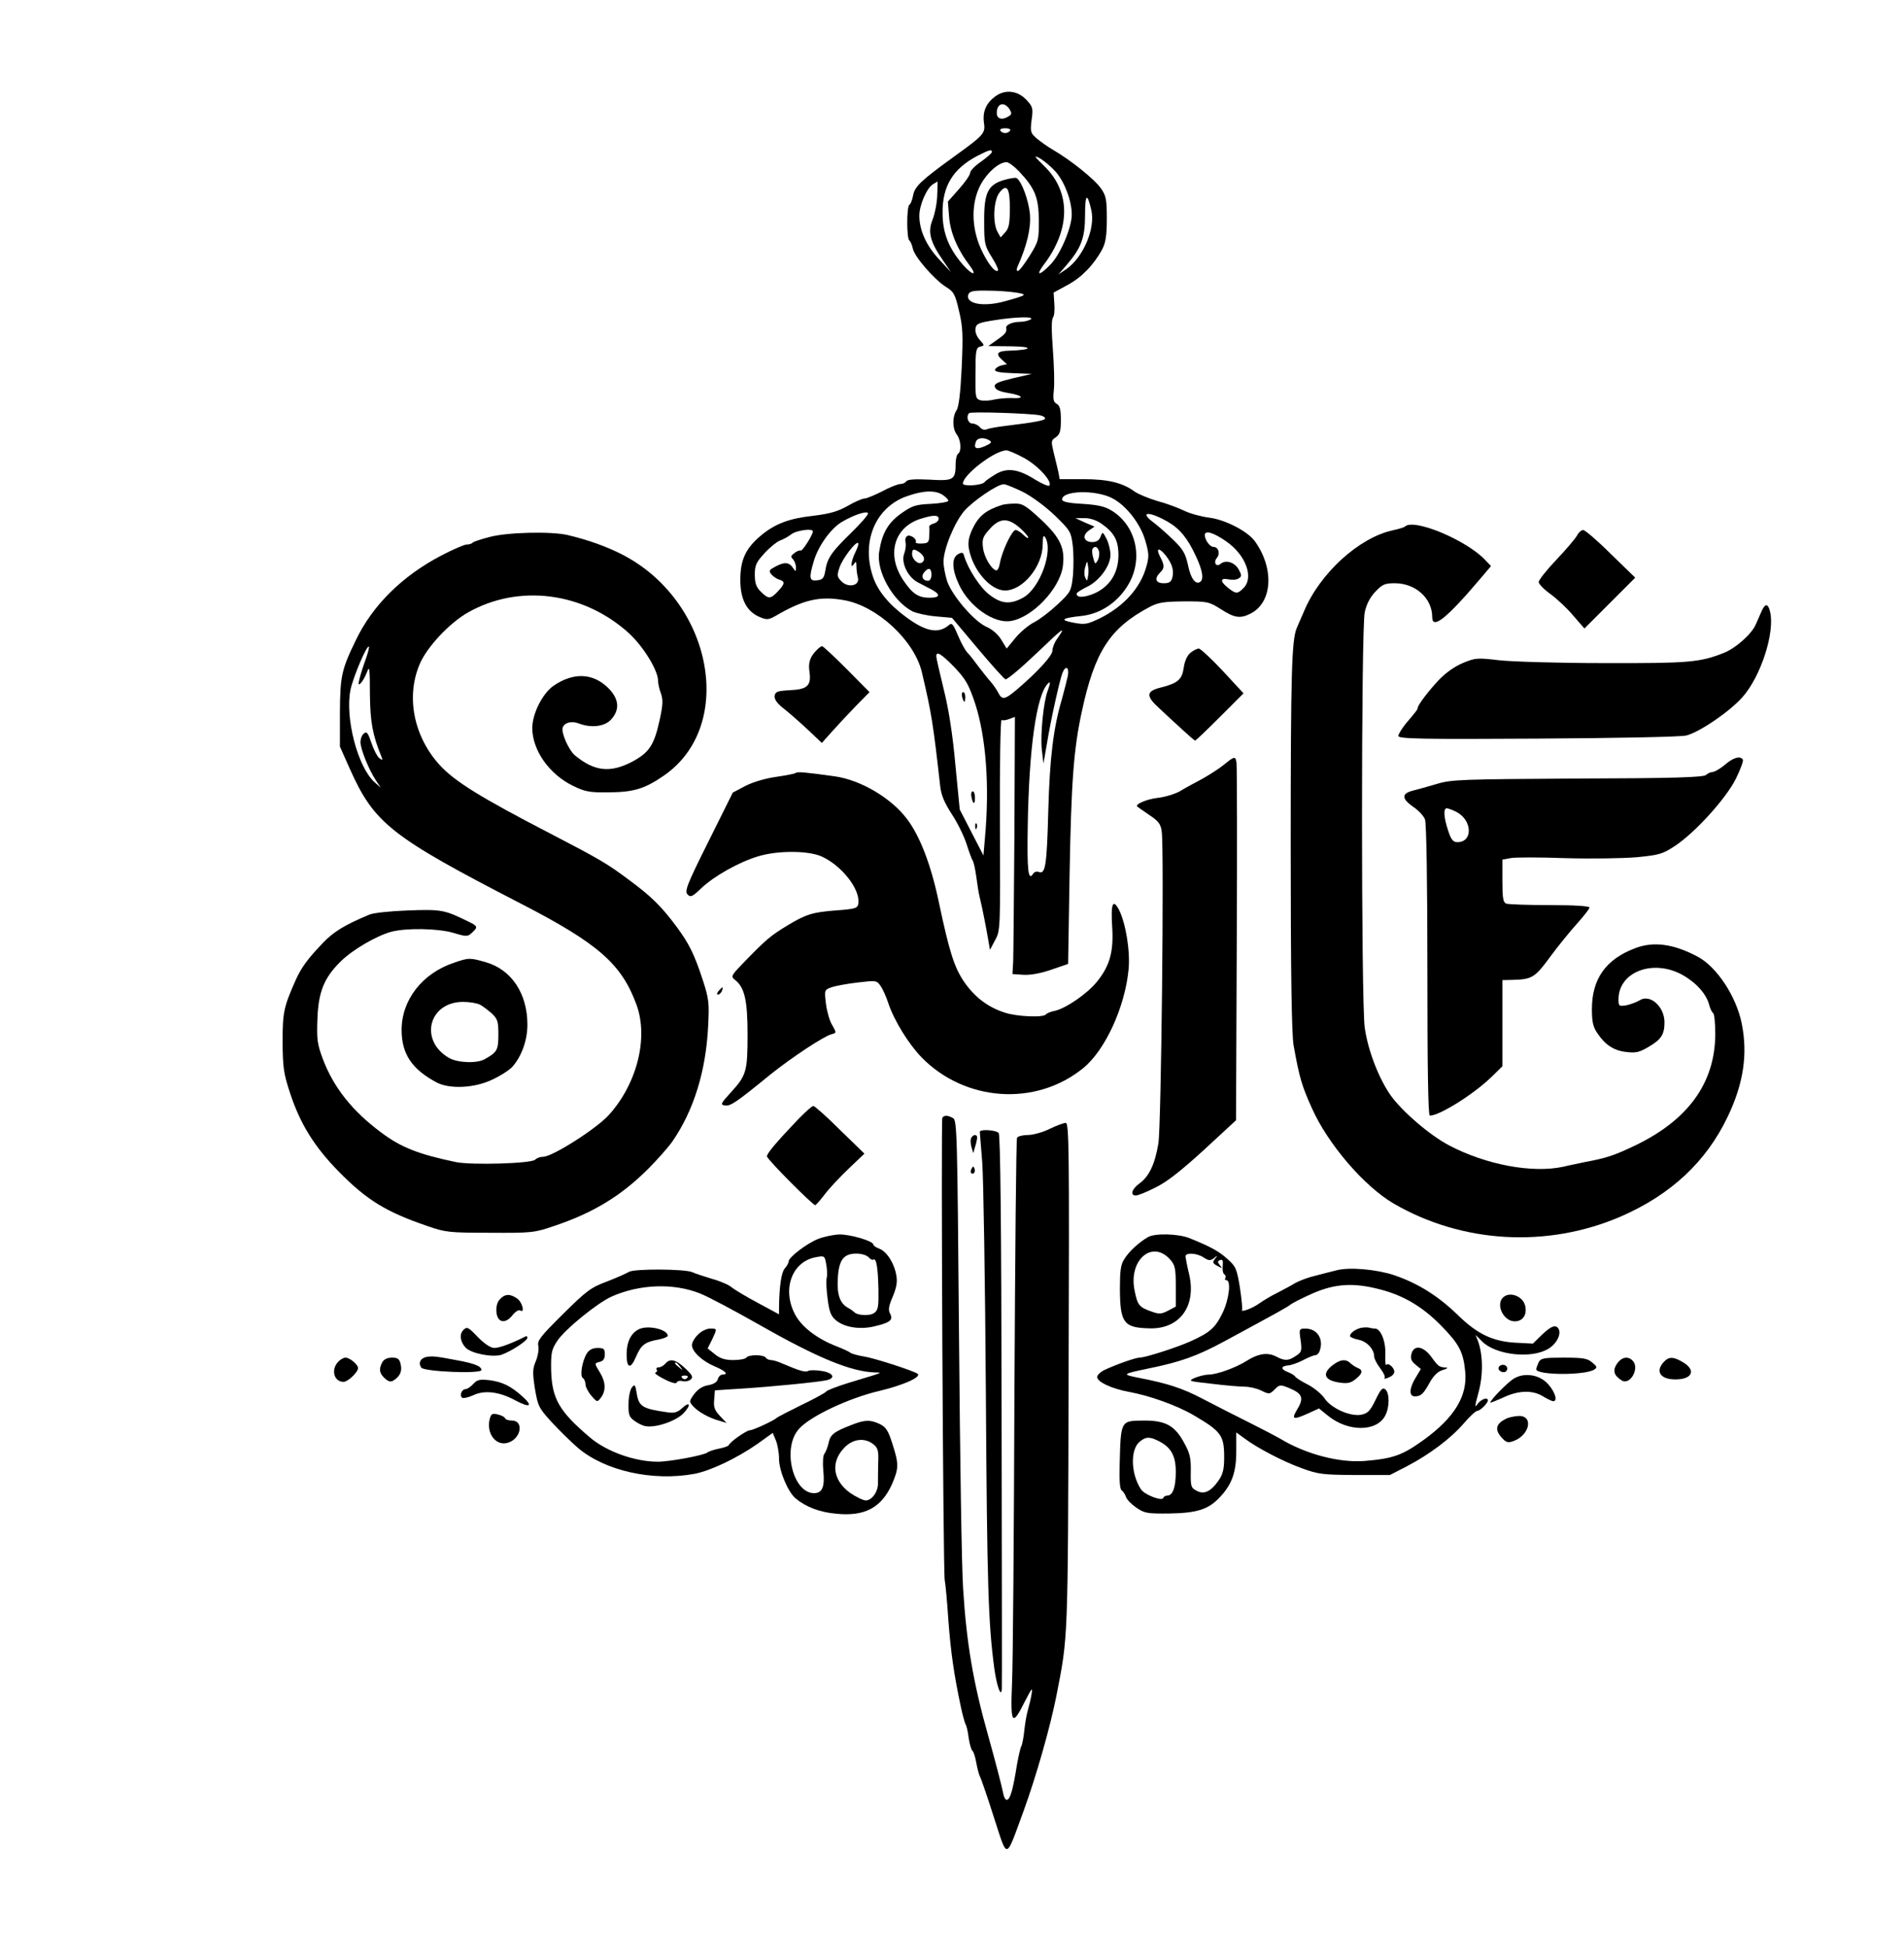 <?xml version="1.0" standalone="no"?>
<!DOCTYPE svg PUBLIC "-//W3C//DTD SVG 20010904//EN"
 "http://www.w3.org/TR/2001/REC-SVG-20010904/DTD/svg10.dtd">
<svg version="1.0" xmlns="http://www.w3.org/2000/svg"
 width="787pt" height="805pt" viewBox="0 0 787 805"
 preserveAspectRatio="xMidYMid meet">

<g transform="translate(0,805) scale(0.1,-0.1)"
fill="#000000" stroke="none">
<path d="M4108 7647 c-34 -27 -47 -62 -41 -105 7 -42 -1 -51 -122 -138 -138
-100 -164 -124 -171 -162 -3 -18 -10 -35 -15 -38 -12 -7 -12 -141 0 -148 4 -3
11 -18 14 -33 7 -34 87 -126 136 -158 33 -20 39 -30 55 -100 16 -66 17 -100
11 -234 -5 -106 -12 -162 -21 -176 -18 -26 -18 -76 1 -101 17 -22 20 -70 5
-79 -5 -3 -10 -22 -10 -41 0 -67 -8 -72 -108 -66 -61 3 -91 1 -96 -7 -4 -6
-15 -11 -24 -11 -10 0 -44 -13 -75 -30 -32 -16 -65 -30 -74 -30 -9 0 -41 -14
-70 -31 -41 -23 -75 -32 -139 -40 -102 -11 -160 -33 -219 -82 -63 -53 -85
-100 -85 -184 0 -80 27 -131 81 -153 28 -12 36 -11 63 4 116 68 184 84 285 66
136 -24 289 -165 321 -296 40 -169 47 -212 76 -471 4 -38 17 -69 48 -117 24
-36 51 -92 61 -123 10 -32 21 -62 25 -68 4 -5 11 -35 15 -65 4 -30 10 -71 15
-90 12 -49 27 -128 35 -175 l7 -40 21 40 c22 39 22 47 20 478 -1 240 2 435 7
432 5 -3 19 -1 32 4 l23 9 -2 -477 c-2 -262 -4 -501 -5 -531 l-3 -55 45 -3
c28 -2 72 6 115 21 l70 24 6 369 c7 386 17 517 50 671 54 252 117 348 281 435
36 19 59 22 143 23 96 0 102 -1 151 -32 57 -37 81 -40 124 -18 89 46 98 184
18 297 -29 42 -124 91 -190 99 -31 4 -77 16 -102 28 -24 12 -75 31 -113 41
-37 11 -80 29 -95 40 -48 35 -108 50 -210 50 l-98 0 -5 28 c-3 15 -12 50 -19
79 -12 50 -12 53 8 66 17 12 21 25 21 71 0 44 -4 60 -17 67 -14 8 -16 19 -12
57 3 26 1 101 -4 167 -6 78 -6 124 0 132 6 7 8 33 6 58 l-3 46 57 31 c58 31
109 83 144 148 14 27 19 56 19 126 0 79 -3 95 -24 125 -25 37 -126 118 -197
159 -24 14 -55 36 -70 49 -24 21 -26 27 -20 75 7 49 5 55 -22 84 -38 40 -93
44 -134 9z m66 -50 c8 -14 8 -20 -4 -27 -27 -18 -50 -12 -50 13 0 41 32 49 54
14z m1 -87 c-3 -5 -12 -10 -20 -10 -8 0 -17 5 -20 10 -4 6 5 10 20 10 15 0 24
-4 20 -10z m-75 -88 c0 -5 -20 -22 -45 -40 -25 -17 -45 -38 -45 -46 0 -9 -21
-39 -46 -67 l-46 -52 5 -63 c5 -65 35 -136 85 -201 33 -44 12 -42 -27 2 -59
68 -85 132 -85 215 -1 111 43 183 144 236 49 25 60 28 60 16z m263 -81 c37
-42 67 -120 67 -178 0 -53 -47 -164 -87 -205 -45 -47 -64 -50 -31 -5 114 148
115 303 5 410 -42 41 -46 47 -21 34 17 -9 47 -34 67 -56z m-152 2 c67 -71 82
-108 83 -203 0 -82 -1 -87 -38 -147 -22 -35 -43 -63 -49 -63 -5 0 -6 8 -1 18
40 91 56 160 51 219 -6 57 -34 134 -55 147 -5 3 -28 -1 -53 -8 -66 -20 -82
-53 -81 -172 0 -90 2 -99 31 -146 18 -28 29 -53 26 -56 -11 -11 -44 31 -71 91
-40 90 -40 191 0 265 28 51 75 91 106 92 9 0 32 -17 51 -37z m-337 -100 c-1
-32 -10 -77 -19 -100 -21 -51 -11 -91 42 -168 l34 -50 -50 54 c-53 57 -81 120
-81 180 0 44 31 115 57 130 10 6 18 11 18 11 1 0 0 -26 -1 -57z m300 -58 c0
-58 -4 -79 -19 -95 l-19 -21 -13 23 c-21 39 -16 131 8 162 31 40 44 19 43 -69z
m337 -4 c17 -75 -33 -193 -102 -242 l-34 -23 32 37 c62 72 78 113 78 209 0 87
9 94 26 19z m-311 -340 c48 -8 47 -10 -47 -36 -89 -25 -165 -10 -150 29 5 13
22 16 79 15 40 0 93 -4 118 -8z m60 -111 c-8 -5 -28 -10 -45 -10 -30 0 -57
-12 -56 -24 3 -18 -2 -25 -36 -49 l-38 -27 95 -1 c94 -1 88 -15 -7 -18 -50 -1
-60 -12 -32 -37 l21 -19 -23 -5 c-12 -3 -24 -11 -26 -17 -3 -9 19 -13 74 -15
l78 -3 -78 -18 c-62 -15 -78 -22 -75 -35 2 -12 19 -20 56 -26 60 -10 70 -24
15 -21 -21 1 -54 -2 -73 -6 -19 -5 -45 -6 -57 -3 -21 6 -22 11 -21 111 0 95 2
106 20 111 18 4 18 5 -2 27 -13 14 -20 33 -18 47 3 20 11 24 73 34 92 15 175
17 155 4z m38 -396 c12 -2 22 -8 22 -13 0 -8 -41 -16 -165 -31 -33 -4 -67 -10
-76 -14 -9 -4 -21 -1 -29 9 -7 8 -21 15 -31 15 -18 0 -27 29 -13 43 7 7 252
-1 292 -9z m-208 -104 c12 -7 7 -12 -20 -24 -35 -15 -47 -9 -36 19 6 17 34 19
56 5z m142 -72 c58 -31 120 -99 105 -115 -4 -3 -30 8 -58 25 -71 45 -118 51
-166 21 -21 -13 -40 -26 -43 -31 -11 -14 -90 -19 -90 -6 1 36 129 135 179 137
7 1 40 -13 73 -31z m-5 -140 c39 -20 93 -60 133 -98 64 -62 67 -68 74 -123 4
-32 4 -88 1 -125 -7 -65 -9 -68 -64 -120 -31 -29 -74 -62 -96 -73 -22 -11 -57
-40 -77 -64 l-37 -45 -22 36 c-13 22 -38 44 -62 54 -51 23 -141 128 -162 188
-8 25 -15 62 -15 81 0 52 45 162 86 210 35 40 135 109 162 110 8 1 43 -14 79
-31z m-329 -14 c12 -8 22 -19 22 -23 0 -5 -33 -11 -72 -13 -65 -3 -78 -8 -125
-41 -53 -39 -77 -80 -89 -157 -13 -80 56 -203 137 -246 17 -8 61 -18 97 -21
l67 -6 105 -125 c58 -69 110 -127 116 -129 7 -2 65 47 130 109 113 108 123
115 82 56 -10 -14 -18 -36 -18 -47 0 -20 -59 -85 -144 -158 -53 -45 -64 -47
-80 -15 -8 15 -23 36 -33 47 -10 11 -31 38 -48 60 -16 22 -37 49 -47 59 -10
11 -27 43 -39 72 -20 47 -25 52 -38 40 -43 -36 -95 -26 -177 35 -72 53 -118
110 -137 170 -47 145 14 285 143 329 67 24 118 25 148 4z m698 -12 c58 -29
118 -106 138 -176 15 -51 16 -66 5 -105 -24 -90 -94 -167 -193 -216 -52 -25
-62 -27 -109 -18 -59 11 -49 19 35 28 72 8 141 51 184 117 73 108 45 253 -61
318 -27 17 -57 24 -121 28 -59 3 -84 9 -84 18 0 37 137 41 206 6z m-1079 -145
c-80 -78 -98 -103 -106 -157 -5 -29 -11 -36 -34 -38 -32 -4 -34 10 -13 80 18
61 68 131 112 159 49 30 108 50 112 38 2 -5 -30 -42 -71 -82z m1310 47 c50
-29 82 -68 117 -144 27 -58 33 -95 16 -105 -19 -12 -39 16 -50 72 -10 45 -20
63 -59 101 -27 26 -62 57 -79 70 -66 48 -26 52 55 6z m-947 12 c0 -7 -9 -16
-20 -19 -11 -3 -20 -9 -19 -14 1 -4 1 -21 0 -38 -1 -26 -5 -30 -31 -31 -16 -1
-27 2 -25 6 7 12 -23 33 -35 25 -7 -4 -10 -16 -7 -26 3 -11 0 -32 -6 -48 -13
-36 15 -95 56 -117 15 -8 39 -20 54 -28 42 -22 40 -36 -4 -36 -46 0 -70 15
-107 69 -75 108 -41 226 75 259 49 15 69 14 69 -2z m670 -18 c55 -38 73 -70
73 -132 0 -73 -35 -129 -99 -158 -43 -18 -74 -19 -74 -1 0 4 19 16 41 27 52
24 99 87 99 133 0 19 -7 48 -16 66 -16 31 -17 31 -25 9 -6 -15 -17 -22 -34
-22 -35 0 -44 27 -14 48 l23 16 -40 17 -39 18 36 0 c22 1 49 -8 69 -21z
m-1190 -34 c0 -14 -44 -83 -50 -79 -4 2 -16 -2 -26 -10 -15 -11 -17 -16 -6
-26 6 -7 12 -22 12 -33 0 -20 0 -20 -15 1 -16 22 -38 21 -80 -4 -16 -9 -17
-14 -6 -27 7 -8 21 -18 32 -21 25 -8 24 -17 -6 -49 -30 -32 -39 -32 -70 -1
-19 18 -25 35 -25 70 0 39 5 51 41 90 22 24 51 47 62 51 12 4 33 15 46 25 22
18 91 27 91 13z m1707 -40 c82 -56 117 -150 73 -194 -25 -25 -31 -25 -64 1
-34 27 -33 42 2 35 15 -3 34 -2 42 4 13 8 13 13 0 37 -17 30 -53 41 -75 23
-18 -15 -31 6 -15 25 15 18 6 45 -14 45 -15 0 -36 29 -36 49 0 21 35 11 87
-25z m-1531 -45 c-18 -36 -23 -75 -6 -49 8 12 10 10 10 -10 0 -14 3 -35 6 -47
9 -33 -40 -44 -68 -15 -18 18 -19 24 -8 57 12 36 68 110 77 101 3 -3 -2 -19
-11 -37z m1007 2 c2 -10 0 -27 -6 -37 -10 -17 -11 -16 -18 10 -5 16 -6 33 -3
38 9 14 21 9 27 -11z m-740 -5 c19 -15 22 -32 7 -41 -15 -9 -40 14 -40 36 0
22 8 23 33 5z m1016 -12 c26 -34 34 -60 27 -90 -5 -19 -13 -24 -36 -24 -33 0
-40 19 -15 44 19 18 19 30 0 66 -19 37 -4 39 24 4z m-322 -86 c-3 -20 -4 -21
-11 -5 -5 9 -5 29 0 45 7 25 8 26 11 5 3 -13 3 -33 0 -45z m-647 7 c0 -15 -6
-25 -14 -25 -22 0 -30 19 -16 35 18 22 30 18 30 -10z m95 -382 c47 -50 59 -71
85 -148 46 -141 61 -342 41 -560 l-6 -70 -49 95 -49 95 -18 185 c-11 123 -27
227 -48 311 -17 69 -31 131 -31 137 0 23 20 11 75 -45z m469 -35 c-4 -18 -15
-62 -25 -98 -35 -118 -50 -242 -56 -460 -6 -228 -12 -264 -39 -253 -9 3 -20 0
-24 -8 -20 -31 -25 13 -22 194 5 325 36 544 83 592 12 12 11 3 0 -28 -18 -46
-31 -182 -25 -242 l7 -60 14 80 c15 94 52 260 64 293 13 34 29 27 23 -10z"/>
<path d="M4140 5963 c-67 -22 -96 -46 -122 -102 -14 -31 -18 -54 -13 -79 16
-88 89 -172 149 -172 74 0 155 99 156 190 0 33 3 41 10 30 35 -55 -21 -210
-90 -249 -54 -30 -91 -27 -141 12 -38 29 -88 106 -104 160 -4 15 -8 16 -25 7
-27 -15 -26 -62 4 -126 42 -90 144 -162 214 -150 89 14 202 133 215 225 10 76
-10 119 -90 194 -64 59 -77 67 -110 66 -21 0 -45 -3 -53 -6z m75 -94 c19 -17
35 -35 35 -40 0 -5 -9 0 -20 11 -11 11 -26 20 -32 20 -15 0 -57 -89 -65 -137
-3 -18 -10 -32 -16 -30 -21 7 -49 55 -54 94 -4 35 -1 45 27 76 41 47 76 49
125 6z"/>
<path d="M3977 5170 c3 -11 7 -20 9 -20 2 0 4 9 4 20 0 11 -4 20 -9 20 -5 0
-7 -9 -4 -20z"/>
<path d="M4015 4759 c6 -33 15 -36 15 -6 0 15 -4 27 -9 27 -6 0 -8 -10 -6 -21z"/>
<path d="M4031 4634 c0 -11 3 -14 6 -6 3 7 2 16 -1 19 -3 4 -6 -2 -5 -13z"/>
<path d="M5807 5874 c-3 -3 -25 -10 -49 -15 -140 -30 -302 -177 -368 -335 -12
-27 -25 -58 -30 -69 -21 -50 -25 -188 -25 -900 0 -536 4 -779 12 -825 24 -134
34 -167 76 -260 66 -148 216 -322 337 -393 284 -165 635 -185 939 -54 207 90
353 226 442 412 66 138 84 260 58 387 -23 112 -103 233 -182 275 -100 53 -182
64 -258 35 -122 -46 -179 -127 -179 -252 0 -53 5 -74 23 -100 32 -48 69 -72
120 -77 38 -5 54 -1 91 21 53 31 66 51 66 103 -1 65 -60 116 -102 90 -13 -8
-38 -17 -55 -21 -32 -5 -33 -4 -33 27 2 113 146 166 267 97 56 -32 97 -79 108
-123 4 -15 11 -30 16 -33 5 -3 9 -42 9 -87 -1 -202 -112 -356 -335 -462 -82
-39 -114 -50 -200 -66 -27 -6 -69 -14 -93 -20 -128 -28 -320 8 -472 88 -80 42
-193 139 -242 207 -49 70 -94 186 -107 280 -15 107 -15 1646 0 1716 7 33 22
62 44 85 28 30 39 35 80 35 86 0 155 -62 155 -140 0 -53 60 -5 199 159 l44 52
-24 25 c-77 82 -296 174 -332 138z"/>
<path d="M6519 5838 c-7 -13 -45 -58 -85 -100 -41 -43 -74 -85 -74 -93 0 -8
22 -31 49 -50 27 -20 69 -59 94 -89 l46 -53 105 105 105 105 -101 98 c-55 55
-107 99 -114 99 -7 0 -19 -10 -25 -22z"/>
<path d="M2023 5831 c-34 -9 -65 -19 -69 -23 -4 -5 -15 -8 -25 -8 -9 0 -56
-20 -104 -45 -161 -84 -284 -205 -353 -348 -61 -125 -66 -151 -67 -302 l0
-140 41 -92 c101 -226 170 -280 709 -558 318 -164 414 -248 476 -417 50 -137
2 -327 -115 -456 -52 -57 -233 -172 -271 -172 -12 0 -26 -5 -33 -12 -16 -16
-262 -23 -327 -10 -154 32 -228 61 -309 122 -120 89 -197 186 -242 305 -23 62
-25 81 -22 165 4 112 28 170 96 237 51 50 148 106 210 123 63 16 192 14 257
-5 53 -16 58 -16 76 1 25 23 24 27 -13 45 -100 49 -111 52 -250 47 -76 -3
-146 -10 -163 -18 -102 -43 -146 -70 -190 -116 -65 -68 -88 -100 -113 -154
-49 -111 -54 -132 -54 -255 1 -107 4 -130 31 -212 42 -128 101 -222 201 -324
116 -118 196 -167 366 -225 74 -26 90 -28 259 -28 172 -1 184 0 265 28 162 54
278 125 389 236 38 38 83 89 100 113 89 129 139 292 148 477 5 96 3 113 -22
190 -35 107 -57 151 -108 220 -63 85 -105 126 -197 194 -91 68 -120 85 -330
194 -280 145 -389 212 -451 279 -108 117 -142 282 -85 417 29 71 124 172 200
215 210 119 477 85 665 -85 60 -55 121 -154 121 -197 0 -11 5 -35 12 -53 9
-26 8 -47 -5 -107 -23 -106 -43 -136 -113 -174 -91 -48 -157 -41 -238 26 -25
21 -58 95 -50 115 8 21 37 28 68 16 51 -19 105 -12 131 16 39 42 34 88 -14
134 -62 59 -141 62 -222 7 -46 -31 -89 -116 -89 -176 1 -92 70 -190 168 -238
49 -24 69 -28 142 -27 106 0 152 13 231 67 303 205 206 725 -172 917 -63 32
-138 59 -222 79 -67 16 -250 12 -324 -8z m-512 -507 c-10 -27 -21 -62 -25 -79
-6 -25 -5 -28 6 -17 7 7 18 27 25 45 10 28 12 16 12 -90 1 -115 11 -170 47
-258 7 -18 6 -18 -9 -7 -9 8 -23 36 -32 63 -14 41 -19 48 -31 38 -8 -6 -14
-22 -14 -36 0 -28 35 -115 64 -158 l20 -30 -26 23 c-70 63 -123 268 -99 383
12 55 68 186 76 177 2 -2 -4 -26 -14 -54z"/>
<path d="M7283 5528 c-6 -13 -17 -39 -26 -59 -17 -39 -83 -98 -132 -117 -99
-39 -142 -43 -494 -42 -193 0 -386 6 -437 12 -86 10 -95 10 -146 -11 -34 -14
-71 -40 -99 -69 -44 -46 -89 -106 -89 -117 0 -6 -4 -12 -50 -66 -16 -20 -30
-43 -30 -50 0 -12 94 -14 577 -11 328 2 594 7 614 13 54 14 178 98 231 158 76
85 136 269 114 355 -8 32 -19 33 -33 4z"/>
<path d="M3376 5364 c-28 -28 -36 -52 -30 -91 8 -56 -9 -72 -81 -75 -52 -3
-60 -6 -63 -23 -2 -15 10 -32 40 -55 24 -19 68 -58 99 -87 l56 -53 42 47 c24
27 68 74 99 106 l56 57 -94 95 c-52 52 -98 95 -102 95 -3 0 -14 -7 -22 -16z"/>
<path d="M4920 5352 c-13 -11 -23 -33 -27 -60 -7 -50 -24 -65 -95 -83 -61 -15
-63 -35 -5 -87 23 -22 65 -60 92 -85 28 -26 52 -47 55 -47 3 0 49 44 103 98
l97 97 -86 93 c-47 50 -92 92 -99 92 -7 0 -23 -8 -35 -18z"/>
<path d="M5060 4891 c-19 -16 -60 -42 -90 -59 -30 -16 -73 -39 -94 -52 -22
-12 -63 -24 -91 -27 -45 -5 -96 -27 -84 -36 2 -2 25 -18 50 -35 39 -26 47 -38
51 -69 10 -80 -2 -1218 -14 -1288 -14 -85 -38 -136 -78 -165 -32 -23 -40 -50
-15 -50 9 0 46 15 83 34 47 23 107 71 199 155 l132 122 3 727 c2 400 1 737 -1
750 -4 28 -8 28 -51 -7z"/>
<path d="M7130 4890 c-19 -16 -42 -29 -50 -30 -9 0 -22 -6 -28 -12 -10 -10
-132 -14 -530 -15 -479 -3 -522 -4 -582 -22 -36 -11 -81 -23 -100 -28 -47 -12
-47 -33 0 -66 23 -15 45 -39 50 -53 6 -15 10 -261 10 -625 0 -405 3 -599 10
-599 40 0 179 87 253 158 l47 46 0 178 0 178 43 1 c80 2 92 10 155 96 33 45
83 106 111 137 28 31 51 61 51 66 0 6 -63 10 -164 10 -90 0 -171 3 -180 6 -13
5 -16 23 -16 94 l0 88 33 6 c17 4 120 4 227 0 110 -3 239 -1 297 4 93 9 107
14 157 47 83 55 210 195 251 277 19 39 32 74 29 79 -10 17 -40 9 -74 -21z
m-1110 -195 c66 -34 69 -125 4 -125 -17 0 -26 10 -38 47 -18 54 -21 93 -6 93
6 0 24 -7 40 -15z"/>
<path d="M3289 4856 c-3 -3 -39 -10 -80 -16 -44 -6 -95 -21 -127 -37 l-53 -28
-101 -203 c-89 -178 -99 -205 -86 -218 12 -13 19 -10 56 25 52 50 155 108 234
132 80 25 208 25 264 0 84 -38 160 -136 152 -194 -3 -20 -11 -23 -92 -29 -96
-7 -125 -16 -201 -62 -68 -41 -89 -59 -168 -140 -66 -68 -68 -70 -49 -85 40
-31 52 -85 52 -227 0 -152 -5 -168 -70 -239 -42 -46 -43 -50 -23 -53 23 -3 44
11 190 130 85 68 218 156 249 164 22 6 22 6 4 38 -11 17 -22 57 -26 88 -7 57
-6 58 22 68 16 6 65 15 108 20 76 9 80 9 95 -13 9 -12 24 -45 33 -73 24 -72
84 -168 137 -223 180 -184 472 -204 668 -45 91 74 173 252 188 409 7 76 -12
191 -40 246 -25 47 -34 25 -28 -69 7 -105 -10 -164 -64 -230 -41 -50 -128
-109 -173 -119 -17 -3 -33 -10 -36 -14 -9 -15 -122 -10 -172 7 -68 22 -122 63
-165 124 -42 61 -62 122 -107 335 -32 152 -78 272 -132 342 -65 86 -191 160
-297 175 -121 17 -156 20 -162 14z"/>
<path d="M1874 4071 c-129 -44 -214 -153 -214 -277 0 -100 44 -164 147 -218
54 -27 156 -22 228 13 33 15 70 39 82 52 38 42 63 109 63 175 0 128 -65 227
-172 258 -67 19 -70 19 -134 -3z m109 -172 c12 -6 34 -23 50 -37 24 -23 27
-33 27 -87 0 -64 -5 -73 -57 -102 -32 -18 -113 -15 -148 6 -123 72 -83 230 58
231 27 0 58 -5 70 -11z"/>
<path d="M2970 3955 c-7 -9 -8 -15 -2 -15 5 0 12 7 16 15 3 8 4 15 2 15 -2 0
-9 -7 -16 -15z"/>
<path d="M3302 3428 c-96 -101 -131 -143 -132 -156 0 -12 189 -202 200 -202 3
1 21 21 40 46 19 25 64 73 99 106 l64 61 -101 98 c-55 55 -105 99 -110 99 -6
0 -32 -24 -60 -52z"/>
<path d="M3895 3431 c-6 -11 3 -1875 10 -1911 3 -14 10 -88 15 -165 10 -133
23 -224 52 -360 7 -33 16 -64 19 -70 4 -5 10 -31 13 -57 4 -26 11 -50 16 -53
4 -3 11 -24 15 -47 4 -23 11 -49 15 -58 5 -8 31 -84 58 -169 58 -178 47 -181
123 26 52 143 109 343 135 473 49 251 48 211 51 1323 3 940 2 1047 -12 1047
-8 0 -38 -11 -67 -25 -28 -14 -69 -25 -89 -25 -21 0 -41 -5 -45 -11 -4 -6 -8
-485 -11 -1063 -2 -578 -6 -1116 -10 -1195 -7 -167 1 -177 54 -70 28 54 32 59
27 29 -3 -19 -10 -48 -15 -65 -5 -16 -12 -55 -15 -85 -3 -30 -9 -59 -12 -65
-4 -5 -12 -41 -19 -80 -16 -101 -27 -138 -40 -142 -7 -3 -14 11 -18 34 -4 21
-31 126 -61 233 -61 216 -89 380 -103 605 -6 83 -13 552 -17 1043 -7 841 -8
894 -25 902 -22 12 -36 13 -44 1z"/>
<path d="M4050 3373 c0 -5 5 -61 10 -126 5 -65 12 -495 15 -955 5 -795 10
-951 35 -1137 10 -72 28 -123 31 -84 1 7 0 525 -1 1149 -1 765 -5 1139 -12
1148 -11 13 -78 17 -78 5z"/>
<path d="M4015 3349 c-4 -5 -4 -22 0 -37 l8 -27 7 25 c5 14 8 31 9 38 1 15
-15 16 -24 1z"/>
<path d="M4016 3221 c-4 -7 -5 -15 -2 -18 9 -9 19 4 14 18 -4 11 -6 11 -12 0z"/>
<path d="M3383 2931 c-47 -18 -123 -76 -123 -93 0 -6 -7 -19 -16 -29 -14 -15
-23 -74 -24 -162 l0 -28 -87 47 c-49 26 -97 55 -108 64 -11 10 -47 26 -80 35
-33 10 -70 22 -83 28 -30 14 -245 15 -263 1 -8 -5 -48 -23 -89 -39 -68 -25
-86 -39 -183 -135 -93 -92 -107 -110 -102 -131 3 -13 -1 -41 -10 -63 -14 -33
-14 -48 -4 -114 12 -71 16 -80 67 -136 31 -34 80 -82 111 -109 112 -95 309
-139 482 -107 67 13 174 64 259 123 l64 46 13 -31 c7 -17 13 -50 13 -75 0 -50
37 -139 69 -165 42 -35 99 -57 168 -63 117 -12 186 25 230 122 28 66 29 82 2
166 -17 54 -26 69 -51 82 -40 19 -63 19 -118 -3 -73 -28 -88 -40 -95 -74 -4
-18 -12 -39 -18 -46 -5 -7 -7 -36 -4 -69 7 -66 -4 -93 -38 -93 -88 0 -133 187
-63 265 45 52 208 129 335 158 99 24 175 58 155 71 -23 14 -181 65 -222 71
-25 4 -49 11 -55 15 -5 5 -30 16 -55 26 -84 32 -149 83 -175 135 -53 103 -11
216 87 234 36 7 37 6 43 -29 4 -20 5 -45 2 -57 -3 -11 -1 -50 4 -87 7 -55 14
-71 36 -89 36 -29 101 -38 160 -23 63 15 76 26 62 52 -8 15 -6 31 11 70 15 36
20 60 15 87 -8 50 -39 99 -70 111 -14 5 -25 13 -25 17 0 15 -97 43 -141 42
-24 -1 -63 -9 -86 -18z m207 -76 c7 -8 16 -13 20 -10 12 8 19 -32 21 -123 1
-71 -1 -85 -17 -97 -18 -14 -72 -11 -84 4 -3 3 -14 11 -25 17 -33 18 -46 54
-42 121 4 77 24 103 77 103 21 0 43 -7 50 -15z m-696 -150 c33 -13 144 -72
246 -130 239 -136 378 -193 475 -196 35 -1 42 2 -107 -43 -48 -15 -90 -31 -93
-36 -3 -5 -49 -30 -103 -56 -53 -26 -99 -50 -102 -53 -9 -10 -97 -51 -110 -51
-14 0 -83 -48 -88 -62 -2 -4 -20 -10 -40 -14 -20 -4 -42 -11 -48 -16 -16 -12
-156 -38 -205 -38 -94 0 -210 41 -279 99 -129 109 -159 161 -162 281 -1 71 2
84 26 120 31 47 164 155 223 182 117 52 257 57 367 13z m716 -623 c19 -15 22
-27 20 -77 -1 -33 -1 -71 -1 -84 1 -34 -25 -71 -50 -71 -11 0 -40 14 -65 31
-73 53 -82 129 -22 189 35 35 83 40 118 12z"/>
<path d="M2640 2557 c-32 -16 -50 -52 -50 -104 0 -58 17 -62 39 -9 21 49 37
61 94 71 20 4 37 11 37 15 0 27 -83 46 -120 27z"/>
<path d="M2885 2535 c-14 -13 -25 -33 -25 -43 0 -27 43 -67 96 -89 43 -18 57
-33 30 -33 -7 0 -16 -8 -19 -19 -3 -12 -17 -21 -40 -25 -24 -4 -43 -17 -58
-37 -21 -29 -21 -31 -3 -51 22 -23 64 -47 108 -59 l29 -9 -27 29 c-22 23 -27
36 -24 67 l3 39 110 7 c126 8 319 27 353 35 38 9 25 31 -22 38 -25 4 -50 4
-56 0 -11 -7 -39 2 -107 31 -17 8 -38 14 -46 14 -9 0 -19 5 -22 10 -3 6 -21
10 -40 10 -19 0 -37 -4 -40 -10 -3 -5 -27 -10 -53 -10 -34 0 -55 6 -77 24
l-30 24 18 36 c22 47 22 46 -8 46 -14 0 -37 -11 -50 -25z"/>
<path d="M2426 2458 c-20 -32 -30 -94 -17 -102 6 -4 11 -16 11 -26 0 -10 11
-32 24 -47 24 -28 25 -28 40 -8 21 28 20 64 -4 103 -24 40 -24 38 0 45 14 3
20 14 20 31 0 22 -4 26 -30 26 -20 0 -34 -7 -44 -22z"/>
<path d="M2750 2415 c-7 -8 -19 -15 -27 -15 -8 0 -12 -4 -9 -9 4 -5 1 -11 -5
-13 -6 -2 11 -14 37 -27 29 -15 49 -20 51 -14 2 6 13 9 24 6 10 -3 26 0 33 6
12 10 9 18 -22 47 -39 37 -63 42 -82 19z m61 -12 c13 -16 12 -17 -3 -4 -17 13
-22 21 -14 21 2 0 10 -8 17 -17z m29 -47 c-7 -7 -13 -7 -20 0 -6 6 -3 10 10
10 13 0 16 -4 10 -10z"/>
<path d="M2612 2317 c-7 -8 -14 -39 -14 -67 -1 -44 2 -55 23 -70 13 -10 34
-21 47 -23 41 -8 124 20 156 52 34 35 29 54 -6 21 -18 -16 -31 -20 -58 -16
-107 15 -120 24 -129 83 -5 31 -8 34 -19 20z"/>
<path d="M4745 2938 c-37 -21 -80 -61 -98 -91 -15 -23 -18 -50 -18 -124 1
-140 16 -160 124 -162 124 -3 193 93 162 224 -8 33 -14 66 -15 73 0 17 46 15
75 -4 21 -14 28 -14 43 -3 15 13 16 12 4 -3 -11 -14 -10 -18 10 -29 20 -11 22
-10 10 3 -10 13 -10 17 1 21 11 4 13 -2 11 -23 -2 -16 1 -32 6 -35 6 -4 8 -11
5 -16 -4 -5 -1 -9 4 -9 21 0 11 -81 -16 -136 -30 -61 -51 -80 -133 -117 -61
-27 -187 -67 -210 -67 -17 0 -98 -29 -145 -51 -16 -8 -30 -21 -30 -29 0 -20
59 -48 129 -61 88 -16 200 -56 270 -97 114 -67 126 -83 126 -174 0 -48 -5 -69
-22 -94 -32 -47 -61 -61 -92 -44 -23 12 -25 18 -24 79 1 56 -3 75 -28 120 -38
70 -76 91 -164 91 -99 -1 -97 3 -102 -183 -2 -64 1 -100 8 -105 6 -4 14 -16
18 -27 3 -11 23 -31 43 -45 34 -23 45 -25 137 -24 115 2 161 17 208 67 50 53
68 103 68 190 l0 78 33 -24 c53 -40 160 -96 238 -124 68 -25 87 -27 219 -28
l145 0 70 36 c94 49 183 116 236 178 24 28 49 51 55 51 12 0 44 32 44 43 0 16
-29 5 -43 -15 -12 -18 -11 -8 4 47 20 72 19 157 -2 214 l-10 25 27 -27 c56
-56 202 -73 273 -31 33 19 53 56 45 79 -10 24 -31 18 -71 -21 l-37 -36 -76 4
c-92 6 -155 37 -232 112 -82 80 -166 133 -266 167 -73 24 -185 34 -237 20 -22
-5 -62 -16 -90 -23 -27 -6 -63 -20 -80 -29 -16 -10 -50 -28 -75 -41 -25 -12
-58 -32 -75 -44 -29 -21 -79 -39 -71 -26 2 4 -2 45 -9 92 -13 79 -17 87 -52
118 -36 33 -73 52 -157 86 -45 18 -142 21 -171 4z m93 -94 c19 -22 22 -36 22
-109 l0 -84 -32 -17 c-27 -14 -37 -15 -67 -4 -52 18 -59 26 -71 86 -27 127 73
214 148 128z m870 -123 c95 -25 173 -71 251 -151 71 -73 89 -105 97 -185 11
-101 -42 -191 -170 -284 -90 -65 -127 -78 -246 -88 -105 -8 -243 28 -350 93
-14 8 -65 35 -115 60 -78 39 -127 64 -210 107 -77 40 -140 61 -255 83 -75 15
-73 16 36 39 133 27 201 51 314 112 231 125 262 142 275 153 8 6 49 27 92 46
93 40 169 45 281 15z m-918 -626 c51 -26 70 -61 70 -127 0 -63 -12 -98 -35
-98 -7 0 -15 -4 -17 -10 -5 -14 -77 13 -92 36 -42 64 -45 164 -5 197 26 21 41
21 79 2z"/>
<path d="M5625 2563 c-24 -6 -45 -22 -45 -34 0 -4 16 -11 35 -15 34 -6 65 -39
65 -69 0 -9 11 -31 25 -49 14 -18 22 -36 18 -40 -4 -4 1 -4 12 0 30 11 36 27
18 47 -10 10 -19 13 -23 7 -3 -5 -5 14 -4 42 3 54 -19 108 -42 108 -7 0 -18 2
-26 4 -7 2 -22 1 -33 -1z"/>
<path d="M5376 2512 c6 -44 4 -50 -20 -65 -31 -21 -46 -21 -82 -2 -35 18 -74
12 -124 -20 -43 -27 -121 -55 -154 -55 -13 0 -38 -6 -56 -13 -31 -14 -29 -14
69 -25 56 -7 117 -12 136 -12 19 0 50 -7 68 -16 33 -16 35 -16 56 5 20 20 23
20 58 6 58 -24 64 -42 33 -92 -23 -39 -14 -41 48 -13 l44 20 37 -30 c84 -68
202 -67 237 1 18 35 18 93 0 108 -11 9 -19 1 -40 -43 -23 -47 -32 -56 -60 -62
-46 -8 -125 27 -152 69 -12 17 -42 42 -67 55 -26 13 -49 28 -53 33 -3 6 -17
14 -30 19 -31 12 -31 25 1 28 13 1 41 11 62 22 21 11 43 20 49 20 7 0 15 7 18
16 19 49 -8 94 -58 94 -26 0 -27 -1 -20 -48z"/>
<path d="M5834 2455 c-5 -19 0 -30 17 -44 l22 -18 -21 -35 c-27 -43 -29 -78
-4 -78 25 0 36 10 62 58 17 29 33 45 54 51 17 5 23 10 14 10 -29 2 -32 3 -61
43 -33 46 -73 53 -83 13z"/>
<path d="M5506 2407 c-41 -33 -32 -59 24 -69 36 -6 50 -4 69 10 32 24 37 40
14 49 -10 4 -24 13 -31 20 -20 19 -43 16 -76 -10z"/>
<path d="M2066 2681 c-11 -12 -16 -31 -14 -53 4 -44 37 -50 66 -13 12 15 26
24 32 20 21 -13 9 34 -12 49 -30 21 -51 20 -72 -3z"/>
<path d="M6212 2688 c-30 -30 3 -98 49 -98 34 0 52 28 43 65 -10 40 -65 60
-92 33z"/>
<path d="M1915 2554 c-17 -17 -13 -49 10 -73 23 -24 111 -41 148 -29 40 14
107 58 107 70 0 5 -3 8 -7 6 -57 -29 -109 -48 -129 -48 -16 0 -40 16 -69 45
-40 42 -45 44 -60 29z"/>
<path d="M1763 2443 c-25 -5 -35 -24 -22 -44 10 -17 249 -27 249 -10 0 15 -28
27 -100 40 -89 17 -102 18 -127 14z"/>
<path d="M1397 2422 c-30 -33 -16 -82 23 -82 18 0 60 40 60 57 0 14 -34 43
-52 43 -8 0 -22 -8 -31 -18z"/>
<path d="M1580 2421 c-15 -29 -12 -46 11 -67 15 -13 24 -16 36 -8 27 17 36 39
29 67 -5 22 -12 27 -36 27 -19 0 -33 -7 -40 -19z"/>
<path d="M6360 2421 c-5 -11 -10 -24 -10 -29 0 -25 203 -26 240 -1 13 8 11 13
-9 29 -19 17 -38 20 -117 20 -82 0 -95 -2 -104 -19z"/>
<path d="M6683 2414 c-18 -28 -12 -48 20 -68 35 -22 76 51 45 82 -20 20 -46
14 -65 -14z"/>
<path d="M6877 2422 c-36 -39 -14 -72 48 -72 69 0 87 37 33 70 -41 25 -60 25
-81 2z"/>
<path d="M6197 2404 c-9 -10 2 -24 19 -24 8 0 14 7 14 15 0 15 -21 21 -33 9z"/>
<path d="M6255 2352 c-26 -17 -95 -87 -95 -98 0 -1 24 8 53 21 63 30 121 32
165 5 18 -11 37 -20 42 -20 19 0 9 35 -18 67 -35 43 -102 54 -147 25z"/>
<path d="M1956 2331 c-11 -12 -25 -21 -31 -21 -17 0 -27 -28 -14 -36 5 -3 26
2 46 11 46 22 108 14 174 -22 60 -32 74 -24 28 17 -48 43 -83 60 -137 67 -39
4 -50 2 -66 -16z"/>
<path d="M2024 2186 c-15 -62 29 -116 80 -96 51 19 61 90 12 90 -13 0 -26 4
-28 9 -1 5 -15 13 -30 16 -23 6 -28 3 -34 -19z"/>
<path d="M6224 2187 c-40 -20 -46 -43 -20 -74 21 -24 28 -26 51 -18 68 24 85
106 22 104 -18 -1 -42 -6 -53 -12z"/>
</g>
</svg>
